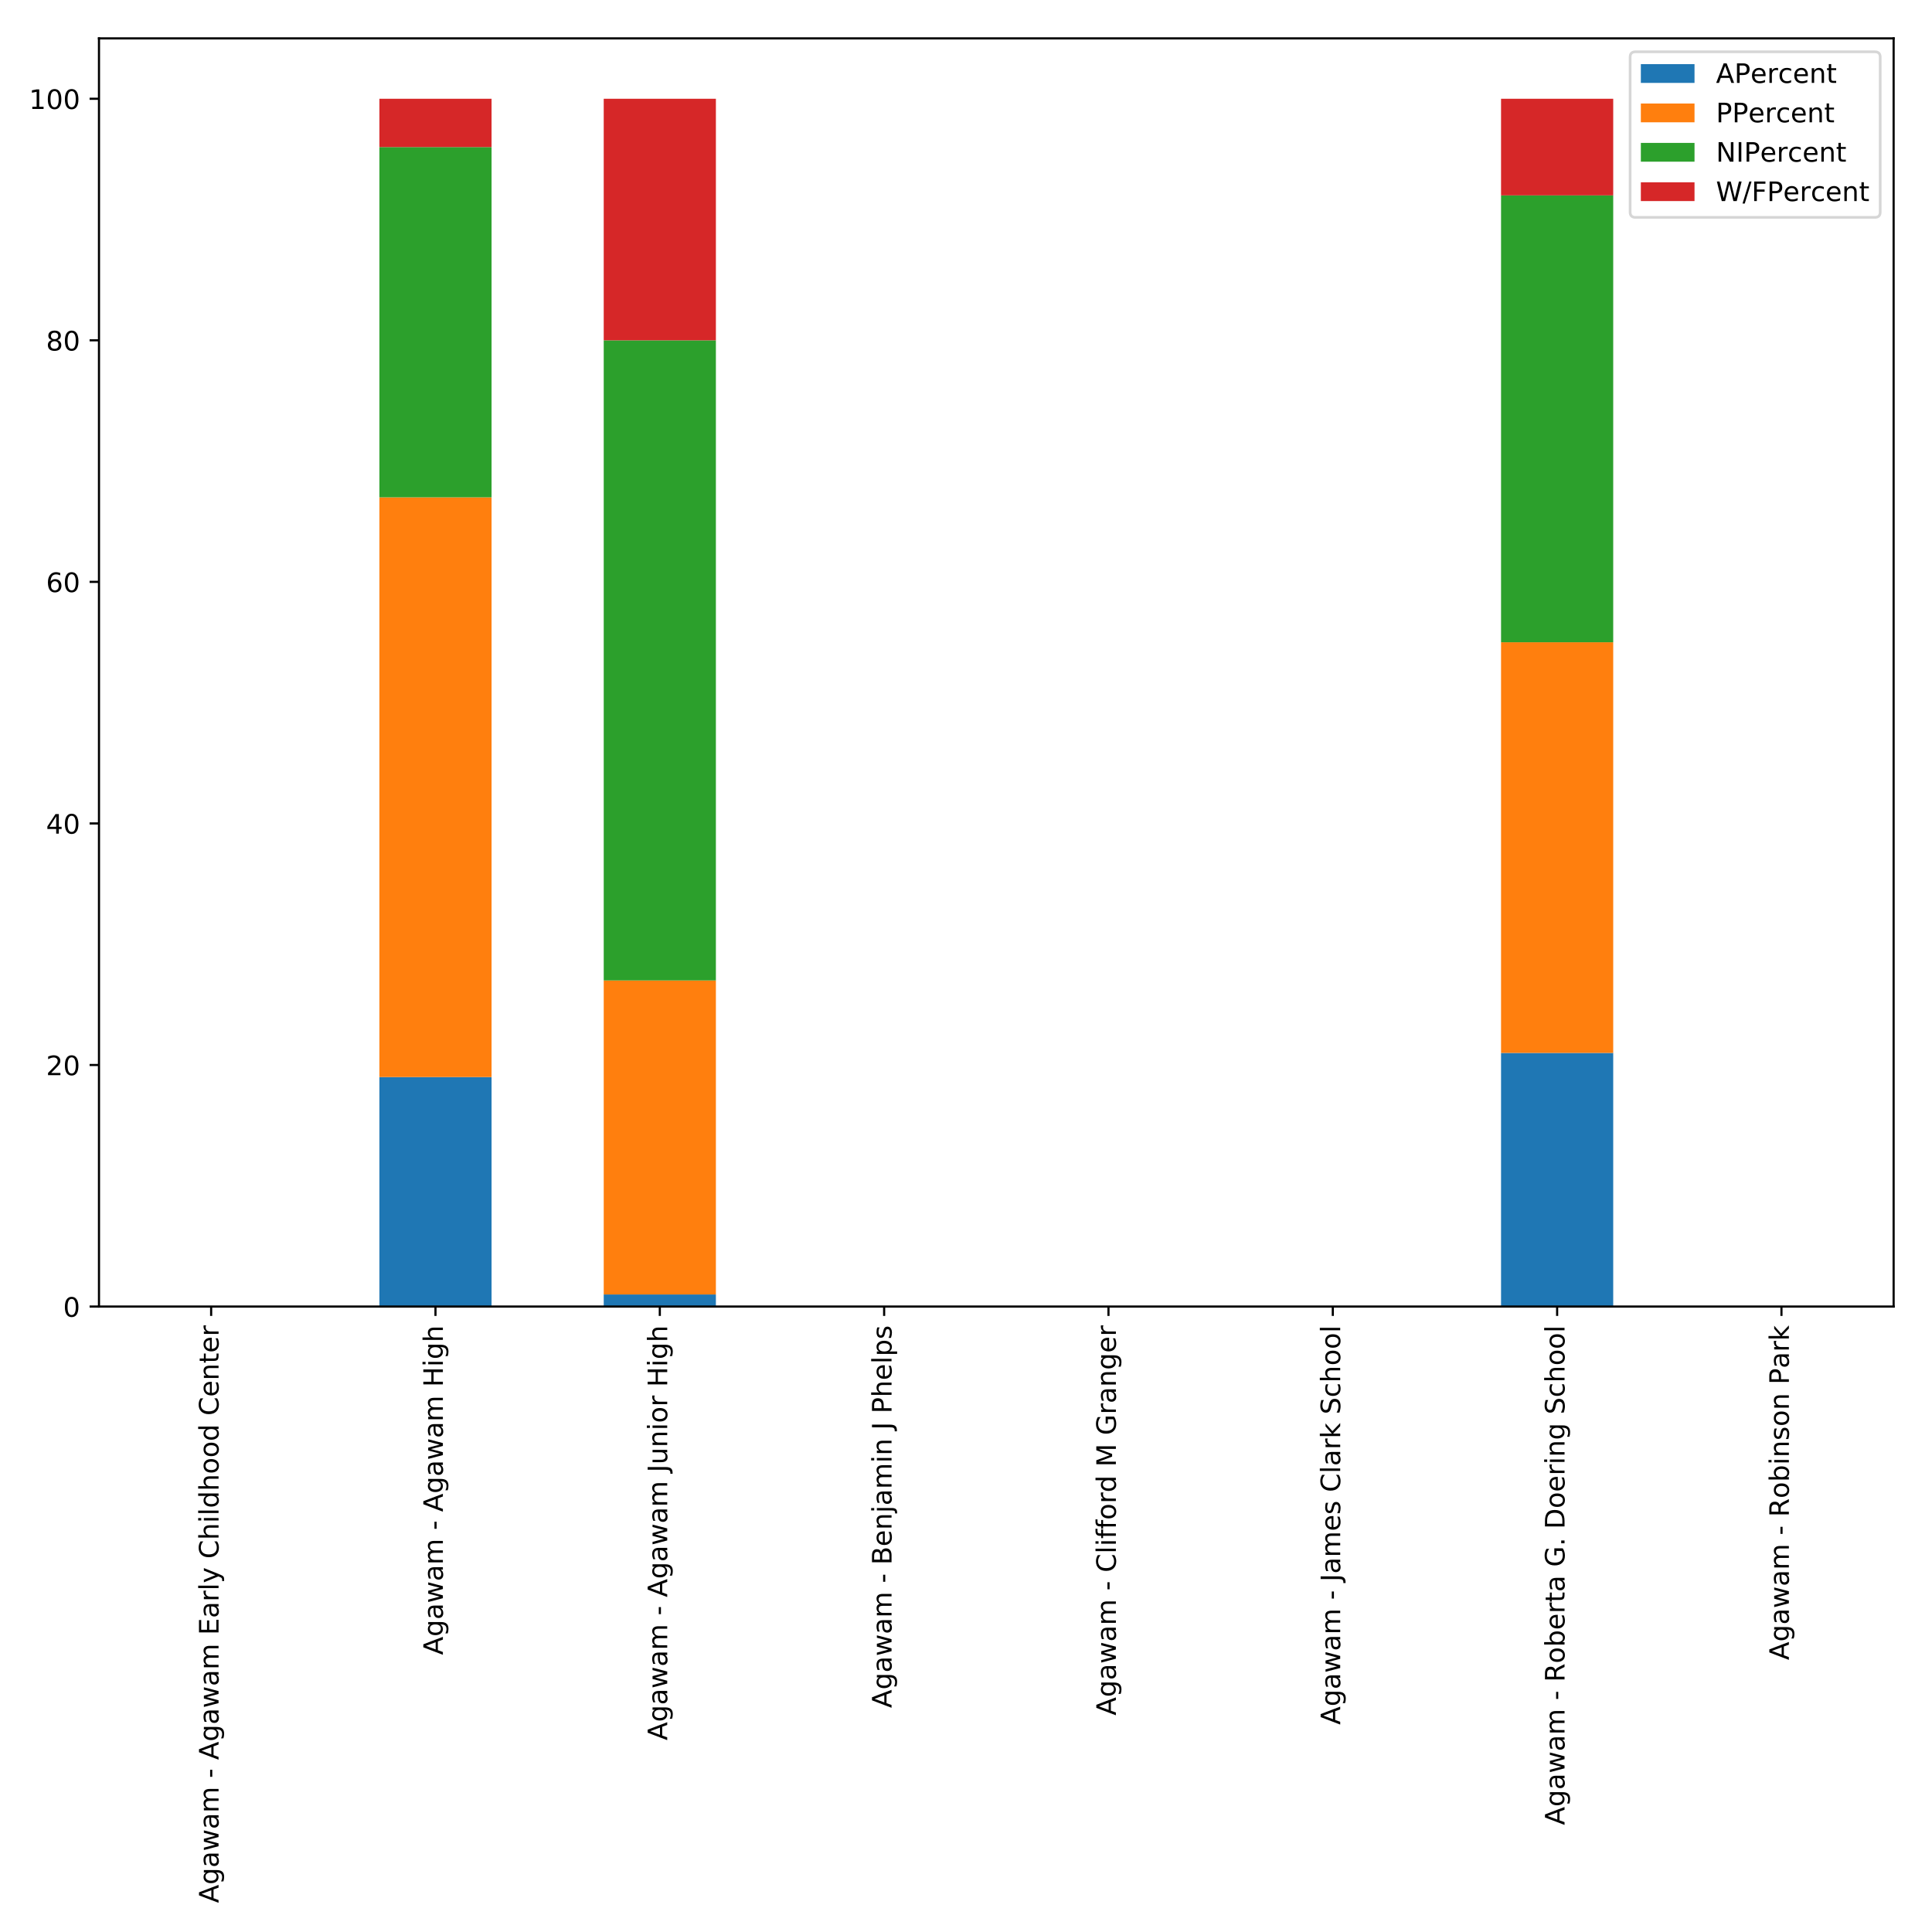 <?xml version="1.0" encoding="utf-8" standalone="no"?>
<!DOCTYPE svg PUBLIC "-//W3C//DTD SVG 1.1//EN"
  "http://www.w3.org/Graphics/SVG/1.1/DTD/svg11.dtd">
<!-- Created with matplotlib (http://matplotlib.org/) -->
<svg height="720pt" version="1.1" viewBox="0 0 720 720" width="720pt" xmlns="http://www.w3.org/2000/svg" xmlns:xlink="http://www.w3.org/1999/xlink">
 <defs>
  <style type="text/css">
*{stroke-linecap:butt;stroke-linejoin:round;}
  </style>
 </defs>
 <g id="figure_1">
  <g id="patch_1">
   <path d="M 0 720 
L 720 720 
L 720 0 
L 0 0 
z
" style="fill:#ffffff;"/>
  </g>
  <g id="axes_1">
   <g id="patch_2">
    <path d="M 36.888 486.913 
L 705.7 486.913 
L 705.7 14.3 
L 36.888 14.3 
z
" style="fill:#ffffff;"/>
   </g>
   <g id="patch_3">
    <path clip-path="url(#p9afded2ac0)" d="M 57.788 486.913 
L 99.589 486.913 
L 99.589 486.913 
L 57.788 486.913 
z
" style="fill:#1f77b4;"/>
   </g>
   <g id="patch_4">
    <path clip-path="url(#p9afded2ac0)" d="M 141.389 486.913 
L 183.19 486.913 
L 183.19 401.392 
L 141.389 401.392 
z
" style="fill:#1f77b4;"/>
   </g>
   <g id="patch_5">
    <path clip-path="url(#p9afded2ac0)" d="M 224.991 486.913 
L 266.792 486.913 
L 266.792 482.411 
L 224.991 482.411 
z
" style="fill:#1f77b4;"/>
   </g>
   <g id="patch_6">
    <path clip-path="url(#p9afded2ac0)" d="M 308.593 486.913 
L 350.393 486.913 
L 350.393 486.913 
L 308.593 486.913 
z
" style="fill:#1f77b4;"/>
   </g>
   <g id="patch_7">
    <path clip-path="url(#p9afded2ac0)" d="M 392.194 486.913 
L 433.995 486.913 
L 433.995 486.913 
L 392.194 486.913 
z
" style="fill:#1f77b4;"/>
   </g>
   <g id="patch_8">
    <path clip-path="url(#p9afded2ac0)" d="M 475.796 486.913 
L 517.596 486.913 
L 517.596 486.913 
L 475.796 486.913 
z
" style="fill:#1f77b4;"/>
   </g>
   <g id="patch_9">
    <path clip-path="url(#p9afded2ac0)" d="M 559.397 486.913 
L 601.198 486.913 
L 601.198 392.39 
L 559.397 392.39 
z
" style="fill:#1f77b4;"/>
   </g>
   <g id="patch_10">
    <path clip-path="url(#p9afded2ac0)" d="M 642.999 486.913 
L 684.8 486.913 
L 684.8 486.913 
L 642.999 486.913 
z
" style="fill:#1f77b4;"/>
   </g>
   <g id="patch_11">
    <path clip-path="url(#p9afded2ac0)" d="M 57.788 486.913 
L 99.589 486.913 
L 99.589 486.913 
L 57.788 486.913 
z
" style="fill:#ff7f0e;"/>
   </g>
   <g id="patch_12">
    <path clip-path="url(#p9afded2ac0)" d="M 141.389 401.392 
L 183.19 401.392 
L 183.19 185.341 
L 141.389 185.341 
z
" style="fill:#ff7f0e;"/>
   </g>
   <g id="patch_13">
    <path clip-path="url(#p9afded2ac0)" d="M 224.991 482.411 
L 266.792 482.411 
L 266.792 365.384 
L 224.991 365.384 
z
" style="fill:#ff7f0e;"/>
   </g>
   <g id="patch_14">
    <path clip-path="url(#p9afded2ac0)" d="M 308.593 486.913 
L 350.393 486.913 
L 350.393 486.913 
L 308.593 486.913 
z
" style="fill:#ff7f0e;"/>
   </g>
   <g id="patch_15">
    <path clip-path="url(#p9afded2ac0)" d="M 392.194 486.913 
L 433.995 486.913 
L 433.995 486.913 
L 392.194 486.913 
z
" style="fill:#ff7f0e;"/>
   </g>
   <g id="patch_16">
    <path clip-path="url(#p9afded2ac0)" d="M 475.796 486.913 
L 517.596 486.913 
L 517.596 486.913 
L 475.796 486.913 
z
" style="fill:#ff7f0e;"/>
   </g>
   <g id="patch_17">
    <path clip-path="url(#p9afded2ac0)" d="M 559.397 392.39 
L 601.198 392.39 
L 601.198 239.354 
L 559.397 239.354 
z
" style="fill:#ff7f0e;"/>
   </g>
   <g id="patch_18">
    <path clip-path="url(#p9afded2ac0)" d="M 642.999 486.913 
L 684.8 486.913 
L 684.8 486.913 
L 642.999 486.913 
z
" style="fill:#ff7f0e;"/>
   </g>
   <g id="patch_19">
    <path clip-path="url(#p9afded2ac0)" d="M 57.788 486.913 
L 99.589 486.913 
L 99.589 486.913 
L 57.788 486.913 
z
" style="fill:#2ca02c;"/>
   </g>
   <g id="patch_20">
    <path clip-path="url(#p9afded2ac0)" d="M 141.389 185.341 
L 183.19 185.341 
L 183.19 54.81 
L 141.389 54.81 
z
" style="fill:#2ca02c;"/>
   </g>
   <g id="patch_21">
    <path clip-path="url(#p9afded2ac0)" d="M 224.991 365.384 
L 266.792 365.384 
L 266.792 126.827 
L 224.991 126.827 
z
" style="fill:#2ca02c;"/>
   </g>
   <g id="patch_22">
    <path clip-path="url(#p9afded2ac0)" d="M 308.593 486.913 
L 350.393 486.913 
L 350.393 486.913 
L 308.593 486.913 
z
" style="fill:#2ca02c;"/>
   </g>
   <g id="patch_23">
    <path clip-path="url(#p9afded2ac0)" d="M 392.194 486.913 
L 433.995 486.913 
L 433.995 486.913 
L 392.194 486.913 
z
" style="fill:#2ca02c;"/>
   </g>
   <g id="patch_24">
    <path clip-path="url(#p9afded2ac0)" d="M 475.796 486.913 
L 517.596 486.913 
L 517.596 486.913 
L 475.796 486.913 
z
" style="fill:#2ca02c;"/>
   </g>
   <g id="patch_25">
    <path clip-path="url(#p9afded2ac0)" d="M 559.397 239.354 
L 601.198 239.354 
L 601.198 72.814 
L 559.397 72.814 
z
" style="fill:#2ca02c;"/>
   </g>
   <g id="patch_26">
    <path clip-path="url(#p9afded2ac0)" d="M 642.999 486.913 
L 684.8 486.913 
L 684.8 486.913 
L 642.999 486.913 
z
" style="fill:#2ca02c;"/>
   </g>
   <g id="patch_27">
    <path clip-path="url(#p9afded2ac0)" d="M 57.788 486.913 
L 99.589 486.913 
L 99.589 486.913 
L 57.788 486.913 
z
" style="fill:#d62728;"/>
   </g>
   <g id="patch_28">
    <path clip-path="url(#p9afded2ac0)" d="M 141.389 54.81 
L 183.19 54.81 
L 183.19 36.805 
L 141.389 36.805 
z
" style="fill:#d62728;"/>
   </g>
   <g id="patch_29">
    <path clip-path="url(#p9afded2ac0)" d="M 224.991 126.827 
L 266.792 126.827 
L 266.792 36.805 
L 224.991 36.805 
z
" style="fill:#d62728;"/>
   </g>
   <g id="patch_30">
    <path clip-path="url(#p9afded2ac0)" d="M 308.593 486.913 
L 350.393 486.913 
L 350.393 486.913 
L 308.593 486.913 
z
" style="fill:#d62728;"/>
   </g>
   <g id="patch_31">
    <path clip-path="url(#p9afded2ac0)" d="M 392.194 486.913 
L 433.995 486.913 
L 433.995 486.913 
L 392.194 486.913 
z
" style="fill:#d62728;"/>
   </g>
   <g id="patch_32">
    <path clip-path="url(#p9afded2ac0)" d="M 475.796 486.913 
L 517.596 486.913 
L 517.596 486.913 
L 475.796 486.913 
z
" style="fill:#d62728;"/>
   </g>
   <g id="patch_33">
    <path clip-path="url(#p9afded2ac0)" d="M 559.397 72.814 
L 601.198 72.814 
L 601.198 36.805 
L 559.397 36.805 
z
" style="fill:#d62728;"/>
   </g>
   <g id="patch_34">
    <path clip-path="url(#p9afded2ac0)" d="M 642.999 486.913 
L 684.8 486.913 
L 684.8 486.913 
L 642.999 486.913 
z
" style="fill:#d62728;"/>
   </g>
   <g id="matplotlib.axis_1">
    <g id="xtick_1">
     <g id="line2d_1">
      <defs>
       <path d="M 0 0 
L 0 3.5 
" id="m69b6b49abd" style="stroke:#000000;stroke-width:0.8;"/>
      </defs>
      <g>
       <use style="stroke:#000000;stroke-width:0.8;" x="78.688" xlink:href="#m69b6b49abd" y="486.913"/>
      </g>
     </g>
     <g id="text_1">
      <!-- Agawam - Agawam Early Childhood Center -->
      <defs>
       <path d="M 34.188 63.188 
L 20.797 26.906 
L 47.609 26.906 
z
M 28.609 72.906 
L 39.797 72.906 
L 67.578 0 
L 57.328 0 
L 50.688 18.703 
L 17.828 18.703 
L 11.188 0 
L 0.781 0 
z
" id="DejaVuSans-41"/>
       <path d="M 45.406 27.984 
Q 45.406 37.75 41.375 43.109 
Q 37.359 48.484 30.078 48.484 
Q 22.859 48.484 18.828 43.109 
Q 14.797 37.75 14.797 27.984 
Q 14.797 18.266 18.828 12.891 
Q 22.859 7.516 30.078 7.516 
Q 37.359 7.516 41.375 12.891 
Q 45.406 18.266 45.406 27.984 
z
M 54.391 6.781 
Q 54.391 -7.172 48.188 -13.984 
Q 42 -20.797 29.203 -20.797 
Q 24.469 -20.797 20.266 -20.094 
Q 16.062 -19.391 12.109 -17.922 
L 12.109 -9.188 
Q 16.062 -11.328 19.922 -12.344 
Q 23.781 -13.375 27.781 -13.375 
Q 36.625 -13.375 41.016 -8.766 
Q 45.406 -4.156 45.406 5.172 
L 45.406 9.625 
Q 42.625 4.781 38.281 2.391 
Q 33.938 0 27.875 0 
Q 17.828 0 11.672 7.656 
Q 5.516 15.328 5.516 27.984 
Q 5.516 40.672 11.672 48.328 
Q 17.828 56 27.875 56 
Q 33.938 56 38.281 53.609 
Q 42.625 51.219 45.406 46.391 
L 45.406 54.688 
L 54.391 54.688 
z
" id="DejaVuSans-67"/>
       <path d="M 34.281 27.484 
Q 23.391 27.484 19.188 25 
Q 14.984 22.516 14.984 16.5 
Q 14.984 11.719 18.141 8.906 
Q 21.297 6.109 26.703 6.109 
Q 34.188 6.109 38.703 11.406 
Q 43.219 16.703 43.219 25.484 
L 43.219 27.484 
z
M 52.203 31.203 
L 52.203 0 
L 43.219 0 
L 43.219 8.297 
Q 40.141 3.328 35.547 0.953 
Q 30.953 -1.422 24.312 -1.422 
Q 15.922 -1.422 10.953 3.297 
Q 6 8.016 6 15.922 
Q 6 25.141 12.172 29.828 
Q 18.359 34.516 30.609 34.516 
L 43.219 34.516 
L 43.219 35.406 
Q 43.219 41.609 39.141 45 
Q 35.062 48.391 27.688 48.391 
Q 23 48.391 18.547 47.266 
Q 14.109 46.141 10.016 43.891 
L 10.016 52.203 
Q 14.938 54.109 19.578 55.047 
Q 24.219 56 28.609 56 
Q 40.484 56 46.344 49.844 
Q 52.203 43.703 52.203 31.203 
z
" id="DejaVuSans-61"/>
       <path d="M 4.203 54.688 
L 13.188 54.688 
L 24.422 12.016 
L 35.594 54.688 
L 46.188 54.688 
L 57.422 12.016 
L 68.609 54.688 
L 77.594 54.688 
L 63.281 0 
L 52.688 0 
L 40.922 44.828 
L 29.109 0 
L 18.5 0 
z
" id="DejaVuSans-77"/>
       <path d="M 52 44.188 
Q 55.375 50.25 60.062 53.125 
Q 64.75 56 71.094 56 
Q 79.641 56 84.281 50.016 
Q 88.922 44.047 88.922 33.016 
L 88.922 0 
L 79.891 0 
L 79.891 32.719 
Q 79.891 40.578 77.094 44.375 
Q 74.312 48.188 68.609 48.188 
Q 61.625 48.188 57.562 43.547 
Q 53.516 38.922 53.516 30.906 
L 53.516 0 
L 44.484 0 
L 44.484 32.719 
Q 44.484 40.625 41.703 44.406 
Q 38.922 48.188 33.109 48.188 
Q 26.219 48.188 22.156 43.531 
Q 18.109 38.875 18.109 30.906 
L 18.109 0 
L 9.078 0 
L 9.078 54.688 
L 18.109 54.688 
L 18.109 46.188 
Q 21.188 51.219 25.484 53.609 
Q 29.781 56 35.688 56 
Q 41.656 56 45.828 52.969 
Q 50 49.953 52 44.188 
z
" id="DejaVuSans-6d"/>
       <path id="DejaVuSans-20"/>
       <path d="M 4.891 31.391 
L 31.203 31.391 
L 31.203 23.391 
L 4.891 23.391 
z
" id="DejaVuSans-2d"/>
       <path d="M 9.812 72.906 
L 55.906 72.906 
L 55.906 64.594 
L 19.672 64.594 
L 19.672 43.016 
L 54.391 43.016 
L 54.391 34.719 
L 19.672 34.719 
L 19.672 8.297 
L 56.781 8.297 
L 56.781 0 
L 9.812 0 
z
" id="DejaVuSans-45"/>
       <path d="M 41.109 46.297 
Q 39.594 47.172 37.812 47.578 
Q 36.031 48 33.891 48 
Q 26.266 48 22.188 43.047 
Q 18.109 38.094 18.109 28.812 
L 18.109 0 
L 9.078 0 
L 9.078 54.688 
L 18.109 54.688 
L 18.109 46.188 
Q 20.953 51.172 25.484 53.578 
Q 30.031 56 36.531 56 
Q 37.453 56 38.578 55.875 
Q 39.703 55.766 41.062 55.516 
z
" id="DejaVuSans-72"/>
       <path d="M 9.422 75.984 
L 18.406 75.984 
L 18.406 0 
L 9.422 0 
z
" id="DejaVuSans-6c"/>
       <path d="M 32.172 -5.078 
Q 28.375 -14.844 24.75 -17.812 
Q 21.141 -20.797 15.094 -20.797 
L 7.906 -20.797 
L 7.906 -13.281 
L 13.188 -13.281 
Q 16.891 -13.281 18.938 -11.516 
Q 21 -9.766 23.484 -3.219 
L 25.094 0.875 
L 2.984 54.688 
L 12.5 54.688 
L 29.594 11.922 
L 46.688 54.688 
L 56.203 54.688 
z
" id="DejaVuSans-79"/>
       <path d="M 64.406 67.281 
L 64.406 56.891 
Q 59.422 61.531 53.781 63.812 
Q 48.141 66.109 41.797 66.109 
Q 29.297 66.109 22.656 58.469 
Q 16.016 50.828 16.016 36.375 
Q 16.016 21.969 22.656 14.328 
Q 29.297 6.688 41.797 6.688 
Q 48.141 6.688 53.781 8.984 
Q 59.422 11.281 64.406 15.922 
L 64.406 5.609 
Q 59.234 2.094 53.438 0.328 
Q 47.656 -1.422 41.219 -1.422 
Q 24.656 -1.422 15.125 8.703 
Q 5.609 18.844 5.609 36.375 
Q 5.609 53.953 15.125 64.078 
Q 24.656 74.219 41.219 74.219 
Q 47.75 74.219 53.531 72.484 
Q 59.328 70.75 64.406 67.281 
z
" id="DejaVuSans-43"/>
       <path d="M 54.891 33.016 
L 54.891 0 
L 45.906 0 
L 45.906 32.719 
Q 45.906 40.484 42.875 44.328 
Q 39.844 48.188 33.797 48.188 
Q 26.516 48.188 22.312 43.547 
Q 18.109 38.922 18.109 30.906 
L 18.109 0 
L 9.078 0 
L 9.078 75.984 
L 18.109 75.984 
L 18.109 46.188 
Q 21.344 51.125 25.703 53.562 
Q 30.078 56 35.797 56 
Q 45.219 56 50.047 50.172 
Q 54.891 44.344 54.891 33.016 
z
" id="DejaVuSans-68"/>
       <path d="M 9.422 54.688 
L 18.406 54.688 
L 18.406 0 
L 9.422 0 
z
M 9.422 75.984 
L 18.406 75.984 
L 18.406 64.594 
L 9.422 64.594 
z
" id="DejaVuSans-69"/>
       <path d="M 45.406 46.391 
L 45.406 75.984 
L 54.391 75.984 
L 54.391 0 
L 45.406 0 
L 45.406 8.203 
Q 42.578 3.328 38.25 0.953 
Q 33.938 -1.422 27.875 -1.422 
Q 17.969 -1.422 11.734 6.484 
Q 5.516 14.406 5.516 27.297 
Q 5.516 40.188 11.734 48.094 
Q 17.969 56 27.875 56 
Q 33.938 56 38.25 53.625 
Q 42.578 51.266 45.406 46.391 
z
M 14.797 27.297 
Q 14.797 17.391 18.875 11.75 
Q 22.953 6.109 30.078 6.109 
Q 37.203 6.109 41.297 11.75 
Q 45.406 17.391 45.406 27.297 
Q 45.406 37.203 41.297 42.844 
Q 37.203 48.484 30.078 48.484 
Q 22.953 48.484 18.875 42.844 
Q 14.797 37.203 14.797 27.297 
z
" id="DejaVuSans-64"/>
       <path d="M 30.609 48.391 
Q 23.391 48.391 19.188 42.75 
Q 14.984 37.109 14.984 27.297 
Q 14.984 17.484 19.156 11.844 
Q 23.344 6.203 30.609 6.203 
Q 37.797 6.203 41.984 11.859 
Q 46.188 17.531 46.188 27.297 
Q 46.188 37.016 41.984 42.703 
Q 37.797 48.391 30.609 48.391 
z
M 30.609 56 
Q 42.328 56 49.016 48.375 
Q 55.719 40.766 55.719 27.297 
Q 55.719 13.875 49.016 6.219 
Q 42.328 -1.422 30.609 -1.422 
Q 18.844 -1.422 12.172 6.219 
Q 5.516 13.875 5.516 27.297 
Q 5.516 40.766 12.172 48.375 
Q 18.844 56 30.609 56 
z
" id="DejaVuSans-6f"/>
       <path d="M 56.203 29.594 
L 56.203 25.203 
L 14.891 25.203 
Q 15.484 15.922 20.484 11.062 
Q 25.484 6.203 34.422 6.203 
Q 39.594 6.203 44.453 7.469 
Q 49.312 8.734 54.109 11.281 
L 54.109 2.781 
Q 49.266 0.734 44.188 -0.344 
Q 39.109 -1.422 33.891 -1.422 
Q 20.797 -1.422 13.156 6.188 
Q 5.516 13.812 5.516 26.812 
Q 5.516 40.234 12.766 48.109 
Q 20.016 56 32.328 56 
Q 43.359 56 49.781 48.891 
Q 56.203 41.797 56.203 29.594 
z
M 47.219 32.234 
Q 47.125 39.594 43.094 43.984 
Q 39.062 48.391 32.422 48.391 
Q 24.906 48.391 20.391 44.141 
Q 15.875 39.891 15.188 32.172 
z
" id="DejaVuSans-65"/>
       <path d="M 54.891 33.016 
L 54.891 0 
L 45.906 0 
L 45.906 32.719 
Q 45.906 40.484 42.875 44.328 
Q 39.844 48.188 33.797 48.188 
Q 26.516 48.188 22.312 43.547 
Q 18.109 38.922 18.109 30.906 
L 18.109 0 
L 9.078 0 
L 9.078 54.688 
L 18.109 54.688 
L 18.109 46.188 
Q 21.344 51.125 25.703 53.562 
Q 30.078 56 35.797 56 
Q 45.219 56 50.047 50.172 
Q 54.891 44.344 54.891 33.016 
z
" id="DejaVuSans-6e"/>
       <path d="M 18.312 70.219 
L 18.312 54.688 
L 36.812 54.688 
L 36.812 47.703 
L 18.312 47.703 
L 18.312 18.016 
Q 18.312 11.328 20.141 9.422 
Q 21.969 7.516 27.594 7.516 
L 36.812 7.516 
L 36.812 0 
L 27.594 0 
Q 17.188 0 13.234 3.875 
Q 9.281 7.766 9.281 18.016 
L 9.281 47.703 
L 2.688 47.703 
L 2.688 54.688 
L 9.281 54.688 
L 9.281 70.219 
z
" id="DejaVuSans-74"/>
      </defs>
      <g transform="translate(81.448 709.2)rotate(-90)scale(0.1 -0.1)">
       <use xlink:href="#DejaVuSans-41"/>
       <use x="68.408" xlink:href="#DejaVuSans-67"/>
       <use x="131.885" xlink:href="#DejaVuSans-61"/>
       <use x="193.164" xlink:href="#DejaVuSans-77"/>
       <use x="274.951" xlink:href="#DejaVuSans-61"/>
       <use x="336.23" xlink:href="#DejaVuSans-6d"/>
       <use x="433.643" xlink:href="#DejaVuSans-20"/>
       <use x="465.43" xlink:href="#DejaVuSans-2d"/>
       <use x="501.514" xlink:href="#DejaVuSans-20"/>
       <use x="533.301" xlink:href="#DejaVuSans-41"/>
       <use x="601.709" xlink:href="#DejaVuSans-67"/>
       <use x="665.186" xlink:href="#DejaVuSans-61"/>
       <use x="726.465" xlink:href="#DejaVuSans-77"/>
       <use x="808.252" xlink:href="#DejaVuSans-61"/>
       <use x="869.531" xlink:href="#DejaVuSans-6d"/>
       <use x="966.943" xlink:href="#DejaVuSans-20"/>
       <use x="998.73" xlink:href="#DejaVuSans-45"/>
       <use x="1061.914" xlink:href="#DejaVuSans-61"/>
       <use x="1123.193" xlink:href="#DejaVuSans-72"/>
       <use x="1164.307" xlink:href="#DejaVuSans-6c"/>
       <use x="1192.09" xlink:href="#DejaVuSans-79"/>
       <use x="1251.27" xlink:href="#DejaVuSans-20"/>
       <use x="1283.057" xlink:href="#DejaVuSans-43"/>
       <use x="1352.881" xlink:href="#DejaVuSans-68"/>
       <use x="1416.26" xlink:href="#DejaVuSans-69"/>
       <use x="1444.043" xlink:href="#DejaVuSans-6c"/>
       <use x="1471.826" xlink:href="#DejaVuSans-64"/>
       <use x="1535.303" xlink:href="#DejaVuSans-68"/>
       <use x="1598.682" xlink:href="#DejaVuSans-6f"/>
       <use x="1659.863" xlink:href="#DejaVuSans-6f"/>
       <use x="1721.045" xlink:href="#DejaVuSans-64"/>
       <use x="1784.521" xlink:href="#DejaVuSans-20"/>
       <use x="1816.309" xlink:href="#DejaVuSans-43"/>
       <use x="1886.133" xlink:href="#DejaVuSans-65"/>
       <use x="1947.656" xlink:href="#DejaVuSans-6e"/>
       <use x="2011.035" xlink:href="#DejaVuSans-74"/>
       <use x="2050.244" xlink:href="#DejaVuSans-65"/>
       <use x="2111.768" xlink:href="#DejaVuSans-72"/>
      </g>
     </g>
    </g>
    <g id="xtick_2">
     <g id="line2d_2">
      <g>
       <use style="stroke:#000000;stroke-width:0.8;" x="162.29" xlink:href="#m69b6b49abd" y="486.913"/>
      </g>
     </g>
     <g id="text_2">
      <!-- Agawam - Agawam High -->
      <defs>
       <path d="M 9.812 72.906 
L 19.672 72.906 
L 19.672 43.016 
L 55.516 43.016 
L 55.516 72.906 
L 65.375 72.906 
L 65.375 0 
L 55.516 0 
L 55.516 34.719 
L 19.672 34.719 
L 19.672 0 
L 9.812 0 
z
" id="DejaVuSans-48"/>
      </defs>
      <g transform="translate(165.049 616.767)rotate(-90)scale(0.1 -0.1)">
       <use xlink:href="#DejaVuSans-41"/>
       <use x="68.408" xlink:href="#DejaVuSans-67"/>
       <use x="131.885" xlink:href="#DejaVuSans-61"/>
       <use x="193.164" xlink:href="#DejaVuSans-77"/>
       <use x="274.951" xlink:href="#DejaVuSans-61"/>
       <use x="336.23" xlink:href="#DejaVuSans-6d"/>
       <use x="433.643" xlink:href="#DejaVuSans-20"/>
       <use x="465.43" xlink:href="#DejaVuSans-2d"/>
       <use x="501.514" xlink:href="#DejaVuSans-20"/>
       <use x="533.301" xlink:href="#DejaVuSans-41"/>
       <use x="601.709" xlink:href="#DejaVuSans-67"/>
       <use x="665.186" xlink:href="#DejaVuSans-61"/>
       <use x="726.465" xlink:href="#DejaVuSans-77"/>
       <use x="808.252" xlink:href="#DejaVuSans-61"/>
       <use x="869.531" xlink:href="#DejaVuSans-6d"/>
       <use x="966.943" xlink:href="#DejaVuSans-20"/>
       <use x="998.73" xlink:href="#DejaVuSans-48"/>
       <use x="1073.926" xlink:href="#DejaVuSans-69"/>
       <use x="1101.709" xlink:href="#DejaVuSans-67"/>
       <use x="1165.186" xlink:href="#DejaVuSans-68"/>
      </g>
     </g>
    </g>
    <g id="xtick_3">
     <g id="line2d_3">
      <g>
       <use style="stroke:#000000;stroke-width:0.8;" x="245.891" xlink:href="#m69b6b49abd" y="486.913"/>
      </g>
     </g>
     <g id="text_3">
      <!-- Agawam - Agawam Junior High -->
      <defs>
       <path d="M 9.812 72.906 
L 19.672 72.906 
L 19.672 5.078 
Q 19.672 -8.109 14.672 -14.062 
Q 9.672 -20.016 -1.422 -20.016 
L -5.172 -20.016 
L -5.172 -11.719 
L -2.094 -11.719 
Q 4.438 -11.719 7.125 -8.047 
Q 9.812 -4.391 9.812 5.078 
z
" id="DejaVuSans-4a"/>
       <path d="M 8.5 21.578 
L 8.5 54.688 
L 17.484 54.688 
L 17.484 21.922 
Q 17.484 14.156 20.5 10.266 
Q 23.531 6.391 29.594 6.391 
Q 36.859 6.391 41.078 11.031 
Q 45.312 15.672 45.312 23.688 
L 45.312 54.688 
L 54.297 54.688 
L 54.297 0 
L 45.312 0 
L 45.312 8.406 
Q 42.047 3.422 37.719 1 
Q 33.406 -1.422 27.688 -1.422 
Q 18.266 -1.422 13.375 4.438 
Q 8.5 10.297 8.5 21.578 
z
M 31.109 56 
z
" id="DejaVuSans-75"/>
      </defs>
      <g transform="translate(248.651 648.578)rotate(-90)scale(0.1 -0.1)">
       <use xlink:href="#DejaVuSans-41"/>
       <use x="68.408" xlink:href="#DejaVuSans-67"/>
       <use x="131.885" xlink:href="#DejaVuSans-61"/>
       <use x="193.164" xlink:href="#DejaVuSans-77"/>
       <use x="274.951" xlink:href="#DejaVuSans-61"/>
       <use x="336.23" xlink:href="#DejaVuSans-6d"/>
       <use x="433.643" xlink:href="#DejaVuSans-20"/>
       <use x="465.43" xlink:href="#DejaVuSans-2d"/>
       <use x="501.514" xlink:href="#DejaVuSans-20"/>
       <use x="533.301" xlink:href="#DejaVuSans-41"/>
       <use x="601.709" xlink:href="#DejaVuSans-67"/>
       <use x="665.186" xlink:href="#DejaVuSans-61"/>
       <use x="726.465" xlink:href="#DejaVuSans-77"/>
       <use x="808.252" xlink:href="#DejaVuSans-61"/>
       <use x="869.531" xlink:href="#DejaVuSans-6d"/>
       <use x="966.943" xlink:href="#DejaVuSans-20"/>
       <use x="998.73" xlink:href="#DejaVuSans-4a"/>
       <use x="1028.223" xlink:href="#DejaVuSans-75"/>
       <use x="1091.602" xlink:href="#DejaVuSans-6e"/>
       <use x="1154.98" xlink:href="#DejaVuSans-69"/>
       <use x="1182.764" xlink:href="#DejaVuSans-6f"/>
       <use x="1243.945" xlink:href="#DejaVuSans-72"/>
       <use x="1285.059" xlink:href="#DejaVuSans-20"/>
       <use x="1316.846" xlink:href="#DejaVuSans-48"/>
       <use x="1392.041" xlink:href="#DejaVuSans-69"/>
       <use x="1419.824" xlink:href="#DejaVuSans-67"/>
       <use x="1483.301" xlink:href="#DejaVuSans-68"/>
      </g>
     </g>
    </g>
    <g id="xtick_4">
     <g id="line2d_4">
      <g>
       <use style="stroke:#000000;stroke-width:0.8;" x="329.493" xlink:href="#m69b6b49abd" y="486.913"/>
      </g>
     </g>
     <g id="text_4">
      <!-- Agawam - Benjamin J Phelps -->
      <defs>
       <path d="M 19.672 34.812 
L 19.672 8.109 
L 35.5 8.109 
Q 43.453 8.109 47.281 11.406 
Q 51.125 14.703 51.125 21.484 
Q 51.125 28.328 47.281 31.562 
Q 43.453 34.812 35.5 34.812 
z
M 19.672 64.797 
L 19.672 42.828 
L 34.281 42.828 
Q 41.5 42.828 45.031 45.531 
Q 48.578 48.25 48.578 53.812 
Q 48.578 59.328 45.031 62.062 
Q 41.5 64.797 34.281 64.797 
z
M 9.812 72.906 
L 35.016 72.906 
Q 46.297 72.906 52.391 68.219 
Q 58.5 63.531 58.5 54.891 
Q 58.5 48.188 55.375 44.234 
Q 52.25 40.281 46.188 39.312 
Q 53.469 37.75 57.5 32.781 
Q 61.531 27.828 61.531 20.406 
Q 61.531 10.641 54.891 5.312 
Q 48.25 0 35.984 0 
L 9.812 0 
z
" id="DejaVuSans-42"/>
       <path d="M 9.422 54.688 
L 18.406 54.688 
L 18.406 -0.984 
Q 18.406 -11.422 14.422 -16.109 
Q 10.453 -20.797 1.609 -20.797 
L -1.812 -20.797 
L -1.812 -13.188 
L 0.594 -13.188 
Q 5.719 -13.188 7.562 -10.812 
Q 9.422 -8.453 9.422 -0.984 
z
M 9.422 75.984 
L 18.406 75.984 
L 18.406 64.594 
L 9.422 64.594 
z
" id="DejaVuSans-6a"/>
       <path d="M 19.672 64.797 
L 19.672 37.406 
L 32.078 37.406 
Q 38.969 37.406 42.719 40.969 
Q 46.484 44.531 46.484 51.125 
Q 46.484 57.672 42.719 61.234 
Q 38.969 64.797 32.078 64.797 
z
M 9.812 72.906 
L 32.078 72.906 
Q 44.344 72.906 50.609 67.359 
Q 56.891 61.812 56.891 51.125 
Q 56.891 40.328 50.609 34.812 
Q 44.344 29.297 32.078 29.297 
L 19.672 29.297 
L 19.672 0 
L 9.812 0 
z
" id="DejaVuSans-50"/>
       <path d="M 18.109 8.203 
L 18.109 -20.797 
L 9.078 -20.797 
L 9.078 54.688 
L 18.109 54.688 
L 18.109 46.391 
Q 20.953 51.266 25.266 53.625 
Q 29.594 56 35.594 56 
Q 45.562 56 51.781 48.094 
Q 58.016 40.188 58.016 27.297 
Q 58.016 14.406 51.781 6.484 
Q 45.562 -1.422 35.594 -1.422 
Q 29.594 -1.422 25.266 0.953 
Q 20.953 3.328 18.109 8.203 
z
M 48.688 27.297 
Q 48.688 37.203 44.609 42.844 
Q 40.531 48.484 33.406 48.484 
Q 26.266 48.484 22.188 42.844 
Q 18.109 37.203 18.109 27.297 
Q 18.109 17.391 22.188 11.75 
Q 26.266 6.109 33.406 6.109 
Q 40.531 6.109 44.609 11.75 
Q 48.688 17.391 48.688 27.297 
z
" id="DejaVuSans-70"/>
       <path d="M 44.281 53.078 
L 44.281 44.578 
Q 40.484 46.531 36.375 47.5 
Q 32.281 48.484 27.875 48.484 
Q 21.188 48.484 17.844 46.438 
Q 14.5 44.391 14.5 40.281 
Q 14.5 37.156 16.891 35.375 
Q 19.281 33.594 26.516 31.984 
L 29.594 31.297 
Q 39.156 29.25 43.188 25.516 
Q 47.219 21.781 47.219 15.094 
Q 47.219 7.469 41.188 3.016 
Q 35.156 -1.422 24.609 -1.422 
Q 20.219 -1.422 15.453 -0.562 
Q 10.688 0.297 5.422 2 
L 5.422 11.281 
Q 10.406 8.688 15.234 7.391 
Q 20.062 6.109 24.812 6.109 
Q 31.156 6.109 34.562 8.281 
Q 37.984 10.453 37.984 14.406 
Q 37.984 18.062 35.516 20.016 
Q 33.062 21.969 24.703 23.781 
L 21.578 24.516 
Q 13.234 26.266 9.516 29.906 
Q 5.812 33.547 5.812 39.891 
Q 5.812 47.609 11.281 51.797 
Q 16.75 56 26.812 56 
Q 31.781 56 36.172 55.266 
Q 40.578 54.547 44.281 53.078 
z
" id="DejaVuSans-73"/>
      </defs>
      <g transform="translate(332.252 636.517)rotate(-90)scale(0.1 -0.1)">
       <use xlink:href="#DejaVuSans-41"/>
       <use x="68.408" xlink:href="#DejaVuSans-67"/>
       <use x="131.885" xlink:href="#DejaVuSans-61"/>
       <use x="193.164" xlink:href="#DejaVuSans-77"/>
       <use x="274.951" xlink:href="#DejaVuSans-61"/>
       <use x="336.23" xlink:href="#DejaVuSans-6d"/>
       <use x="433.643" xlink:href="#DejaVuSans-20"/>
       <use x="465.43" xlink:href="#DejaVuSans-2d"/>
       <use x="501.514" xlink:href="#DejaVuSans-20"/>
       <use x="533.301" xlink:href="#DejaVuSans-42"/>
       <use x="601.904" xlink:href="#DejaVuSans-65"/>
       <use x="663.428" xlink:href="#DejaVuSans-6e"/>
       <use x="726.807" xlink:href="#DejaVuSans-6a"/>
       <use x="754.59" xlink:href="#DejaVuSans-61"/>
       <use x="815.869" xlink:href="#DejaVuSans-6d"/>
       <use x="913.281" xlink:href="#DejaVuSans-69"/>
       <use x="941.064" xlink:href="#DejaVuSans-6e"/>
       <use x="1004.443" xlink:href="#DejaVuSans-20"/>
       <use x="1036.23" xlink:href="#DejaVuSans-4a"/>
       <use x="1065.723" xlink:href="#DejaVuSans-20"/>
       <use x="1097.51" xlink:href="#DejaVuSans-50"/>
       <use x="1157.812" xlink:href="#DejaVuSans-68"/>
       <use x="1221.191" xlink:href="#DejaVuSans-65"/>
       <use x="1282.715" xlink:href="#DejaVuSans-6c"/>
       <use x="1310.498" xlink:href="#DejaVuSans-70"/>
       <use x="1373.975" xlink:href="#DejaVuSans-73"/>
      </g>
     </g>
    </g>
    <g id="xtick_5">
     <g id="line2d_5">
      <g>
       <use style="stroke:#000000;stroke-width:0.8;" x="413.095" xlink:href="#m69b6b49abd" y="486.913"/>
      </g>
     </g>
     <g id="text_5">
      <!-- Agawam - Clifford M Granger -->
      <defs>
       <path d="M 37.109 75.984 
L 37.109 68.5 
L 28.516 68.5 
Q 23.688 68.5 21.797 66.547 
Q 19.922 64.594 19.922 59.516 
L 19.922 54.688 
L 34.719 54.688 
L 34.719 47.703 
L 19.922 47.703 
L 19.922 0 
L 10.891 0 
L 10.891 47.703 
L 2.297 47.703 
L 2.297 54.688 
L 10.891 54.688 
L 10.891 58.5 
Q 10.891 67.625 15.141 71.797 
Q 19.391 75.984 28.609 75.984 
z
" id="DejaVuSans-66"/>
       <path d="M 9.812 72.906 
L 24.516 72.906 
L 43.109 23.297 
L 61.812 72.906 
L 76.516 72.906 
L 76.516 0 
L 66.891 0 
L 66.891 64.016 
L 48.094 14.016 
L 38.188 14.016 
L 19.391 64.016 
L 19.391 0 
L 9.812 0 
z
" id="DejaVuSans-4d"/>
       <path d="M 59.516 10.406 
L 59.516 29.984 
L 43.406 29.984 
L 43.406 38.094 
L 69.281 38.094 
L 69.281 6.781 
Q 63.578 2.734 56.688 0.656 
Q 49.812 -1.422 42 -1.422 
Q 24.906 -1.422 15.25 8.562 
Q 5.609 18.562 5.609 36.375 
Q 5.609 54.25 15.25 64.234 
Q 24.906 74.219 42 74.219 
Q 49.125 74.219 55.547 72.453 
Q 61.969 70.703 67.391 67.281 
L 67.391 56.781 
Q 61.922 61.422 55.766 63.766 
Q 49.609 66.109 42.828 66.109 
Q 29.438 66.109 22.719 58.641 
Q 16.016 51.172 16.016 36.375 
Q 16.016 21.625 22.719 14.156 
Q 29.438 6.688 42.828 6.688 
Q 48.047 6.688 52.141 7.594 
Q 56.25 8.5 59.516 10.406 
z
" id="DejaVuSans-47"/>
      </defs>
      <g transform="translate(415.854 639.319)rotate(-90)scale(0.1 -0.1)">
       <use xlink:href="#DejaVuSans-41"/>
       <use x="68.408" xlink:href="#DejaVuSans-67"/>
       <use x="131.885" xlink:href="#DejaVuSans-61"/>
       <use x="193.164" xlink:href="#DejaVuSans-77"/>
       <use x="274.951" xlink:href="#DejaVuSans-61"/>
       <use x="336.23" xlink:href="#DejaVuSans-6d"/>
       <use x="433.643" xlink:href="#DejaVuSans-20"/>
       <use x="465.43" xlink:href="#DejaVuSans-2d"/>
       <use x="501.514" xlink:href="#DejaVuSans-20"/>
       <use x="533.301" xlink:href="#DejaVuSans-43"/>
       <use x="603.125" xlink:href="#DejaVuSans-6c"/>
       <use x="630.908" xlink:href="#DejaVuSans-69"/>
       <use x="658.691" xlink:href="#DejaVuSans-66"/>
       <use x="693.896" xlink:href="#DejaVuSans-66"/>
       <use x="729.102" xlink:href="#DejaVuSans-6f"/>
       <use x="790.283" xlink:href="#DejaVuSans-72"/>
       <use x="831.381" xlink:href="#DejaVuSans-64"/>
       <use x="894.857" xlink:href="#DejaVuSans-20"/>
       <use x="926.645" xlink:href="#DejaVuSans-4d"/>
       <use x="1012.924" xlink:href="#DejaVuSans-20"/>
       <use x="1044.711" xlink:href="#DejaVuSans-47"/>
       <use x="1122.201" xlink:href="#DejaVuSans-72"/>
       <use x="1163.314" xlink:href="#DejaVuSans-61"/>
       <use x="1224.594" xlink:href="#DejaVuSans-6e"/>
       <use x="1287.973" xlink:href="#DejaVuSans-67"/>
       <use x="1351.449" xlink:href="#DejaVuSans-65"/>
       <use x="1412.973" xlink:href="#DejaVuSans-72"/>
      </g>
     </g>
    </g>
    <g id="xtick_6">
     <g id="line2d_6">
      <g>
       <use style="stroke:#000000;stroke-width:0.8;" x="496.696" xlink:href="#m69b6b49abd" y="486.913"/>
      </g>
     </g>
     <g id="text_6">
      <!-- Agawam - James Clark School -->
      <defs>
       <path d="M 9.078 75.984 
L 18.109 75.984 
L 18.109 31.109 
L 44.922 54.688 
L 56.391 54.688 
L 27.391 29.109 
L 57.625 0 
L 45.906 0 
L 18.109 26.703 
L 18.109 0 
L 9.078 0 
z
" id="DejaVuSans-6b"/>
       <path d="M 53.516 70.516 
L 53.516 60.891 
Q 47.906 63.578 42.922 64.891 
Q 37.938 66.219 33.297 66.219 
Q 25.25 66.219 20.875 63.094 
Q 16.5 59.969 16.5 54.203 
Q 16.5 49.359 19.406 46.891 
Q 22.312 44.438 30.422 42.922 
L 36.375 41.703 
Q 47.406 39.594 52.656 34.297 
Q 57.906 29 57.906 20.125 
Q 57.906 9.516 50.797 4.047 
Q 43.703 -1.422 29.984 -1.422 
Q 24.812 -1.422 18.969 -0.25 
Q 13.141 0.922 6.891 3.219 
L 6.891 13.375 
Q 12.891 10.016 18.656 8.297 
Q 24.422 6.594 29.984 6.594 
Q 38.422 6.594 43.016 9.906 
Q 47.609 13.234 47.609 19.391 
Q 47.609 24.75 44.312 27.781 
Q 41.016 30.812 33.5 32.328 
L 27.484 33.5 
Q 16.453 35.688 11.516 40.375 
Q 6.594 45.062 6.594 53.422 
Q 6.594 63.094 13.406 68.656 
Q 20.219 74.219 32.172 74.219 
Q 37.312 74.219 42.625 73.281 
Q 47.953 72.359 53.516 70.516 
z
" id="DejaVuSans-53"/>
       <path d="M 48.781 52.594 
L 48.781 44.188 
Q 44.969 46.297 41.141 47.344 
Q 37.312 48.391 33.406 48.391 
Q 24.656 48.391 19.812 42.844 
Q 14.984 37.312 14.984 27.297 
Q 14.984 17.281 19.812 11.734 
Q 24.656 6.203 33.406 6.203 
Q 37.312 6.203 41.141 7.25 
Q 44.969 8.297 48.781 10.406 
L 48.781 2.094 
Q 45.016 0.344 40.984 -0.531 
Q 36.969 -1.422 32.422 -1.422 
Q 20.062 -1.422 12.781 6.344 
Q 5.516 14.109 5.516 27.297 
Q 5.516 40.672 12.859 48.328 
Q 20.219 56 33.016 56 
Q 37.156 56 41.109 55.141 
Q 45.062 54.297 48.781 52.594 
z
" id="DejaVuSans-63"/>
      </defs>
      <g transform="translate(499.455 642.769)rotate(-90)scale(0.1 -0.1)">
       <use xlink:href="#DejaVuSans-41"/>
       <use x="68.408" xlink:href="#DejaVuSans-67"/>
       <use x="131.885" xlink:href="#DejaVuSans-61"/>
       <use x="193.164" xlink:href="#DejaVuSans-77"/>
       <use x="274.951" xlink:href="#DejaVuSans-61"/>
       <use x="336.23" xlink:href="#DejaVuSans-6d"/>
       <use x="433.643" xlink:href="#DejaVuSans-20"/>
       <use x="465.43" xlink:href="#DejaVuSans-2d"/>
       <use x="501.514" xlink:href="#DejaVuSans-20"/>
       <use x="533.301" xlink:href="#DejaVuSans-4a"/>
       <use x="562.793" xlink:href="#DejaVuSans-61"/>
       <use x="624.072" xlink:href="#DejaVuSans-6d"/>
       <use x="721.484" xlink:href="#DejaVuSans-65"/>
       <use x="783.008" xlink:href="#DejaVuSans-73"/>
       <use x="835.107" xlink:href="#DejaVuSans-20"/>
       <use x="866.895" xlink:href="#DejaVuSans-43"/>
       <use x="936.719" xlink:href="#DejaVuSans-6c"/>
       <use x="964.502" xlink:href="#DejaVuSans-61"/>
       <use x="1025.781" xlink:href="#DejaVuSans-72"/>
       <use x="1066.895" xlink:href="#DejaVuSans-6b"/>
       <use x="1124.805" xlink:href="#DejaVuSans-20"/>
       <use x="1156.592" xlink:href="#DejaVuSans-53"/>
       <use x="1220.068" xlink:href="#DejaVuSans-63"/>
       <use x="1275.049" xlink:href="#DejaVuSans-68"/>
       <use x="1338.428" xlink:href="#DejaVuSans-6f"/>
       <use x="1399.609" xlink:href="#DejaVuSans-6f"/>
       <use x="1460.791" xlink:href="#DejaVuSans-6c"/>
      </g>
     </g>
    </g>
    <g id="xtick_7">
     <g id="line2d_7">
      <g>
       <use style="stroke:#000000;stroke-width:0.8;" x="580.298" xlink:href="#m69b6b49abd" y="486.913"/>
      </g>
     </g>
     <g id="text_7">
      <!-- Agawam - Roberta G. Doering School -->
      <defs>
       <path d="M 44.391 34.188 
Q 47.562 33.109 50.562 29.594 
Q 53.562 26.078 56.594 19.922 
L 66.609 0 
L 56 0 
L 46.688 18.703 
Q 43.062 26.031 39.672 28.422 
Q 36.281 30.812 30.422 30.812 
L 19.672 30.812 
L 19.672 0 
L 9.812 0 
L 9.812 72.906 
L 32.078 72.906 
Q 44.578 72.906 50.734 67.672 
Q 56.891 62.453 56.891 51.906 
Q 56.891 45.016 53.688 40.469 
Q 50.484 35.938 44.391 34.188 
z
M 19.672 64.797 
L 19.672 38.922 
L 32.078 38.922 
Q 39.203 38.922 42.844 42.219 
Q 46.484 45.516 46.484 51.906 
Q 46.484 58.297 42.844 61.547 
Q 39.203 64.797 32.078 64.797 
z
" id="DejaVuSans-52"/>
       <path d="M 48.688 27.297 
Q 48.688 37.203 44.609 42.844 
Q 40.531 48.484 33.406 48.484 
Q 26.266 48.484 22.188 42.844 
Q 18.109 37.203 18.109 27.297 
Q 18.109 17.391 22.188 11.75 
Q 26.266 6.109 33.406 6.109 
Q 40.531 6.109 44.609 11.75 
Q 48.688 17.391 48.688 27.297 
z
M 18.109 46.391 
Q 20.953 51.266 25.266 53.625 
Q 29.594 56 35.594 56 
Q 45.562 56 51.781 48.094 
Q 58.016 40.188 58.016 27.297 
Q 58.016 14.406 51.781 6.484 
Q 45.562 -1.422 35.594 -1.422 
Q 29.594 -1.422 25.266 0.953 
Q 20.953 3.328 18.109 8.203 
L 18.109 0 
L 9.078 0 
L 9.078 75.984 
L 18.109 75.984 
z
" id="DejaVuSans-62"/>
       <path d="M 10.688 12.406 
L 21 12.406 
L 21 0 
L 10.688 0 
z
" id="DejaVuSans-2e"/>
       <path d="M 19.672 64.797 
L 19.672 8.109 
L 31.594 8.109 
Q 46.688 8.109 53.688 14.938 
Q 60.688 21.781 60.688 36.531 
Q 60.688 51.172 53.688 57.984 
Q 46.688 64.797 31.594 64.797 
z
M 9.812 72.906 
L 30.078 72.906 
Q 51.266 72.906 61.172 64.094 
Q 71.094 55.281 71.094 36.531 
Q 71.094 17.672 61.125 8.828 
Q 51.172 0 30.078 0 
L 9.812 0 
z
" id="DejaVuSans-44"/>
      </defs>
      <g transform="translate(583.057 680.17)rotate(-90)scale(0.1 -0.1)">
       <use xlink:href="#DejaVuSans-41"/>
       <use x="68.408" xlink:href="#DejaVuSans-67"/>
       <use x="131.885" xlink:href="#DejaVuSans-61"/>
       <use x="193.164" xlink:href="#DejaVuSans-77"/>
       <use x="274.951" xlink:href="#DejaVuSans-61"/>
       <use x="336.23" xlink:href="#DejaVuSans-6d"/>
       <use x="433.643" xlink:href="#DejaVuSans-20"/>
       <use x="465.43" xlink:href="#DejaVuSans-2d"/>
       <use x="501.514" xlink:href="#DejaVuSans-20"/>
       <use x="533.301" xlink:href="#DejaVuSans-52"/>
       <use x="602.721" xlink:href="#DejaVuSans-6f"/>
       <use x="663.902" xlink:href="#DejaVuSans-62"/>
       <use x="727.379" xlink:href="#DejaVuSans-65"/>
       <use x="788.902" xlink:href="#DejaVuSans-72"/>
       <use x="830.016" xlink:href="#DejaVuSans-74"/>
       <use x="869.225" xlink:href="#DejaVuSans-61"/>
       <use x="930.504" xlink:href="#DejaVuSans-20"/>
       <use x="962.291" xlink:href="#DejaVuSans-47"/>
       <use x="1039.781" xlink:href="#DejaVuSans-2e"/>
       <use x="1071.568" xlink:href="#DejaVuSans-20"/>
       <use x="1103.355" xlink:href="#DejaVuSans-44"/>
       <use x="1180.357" xlink:href="#DejaVuSans-6f"/>
       <use x="1241.539" xlink:href="#DejaVuSans-65"/>
       <use x="1303.062" xlink:href="#DejaVuSans-72"/>
       <use x="1344.176" xlink:href="#DejaVuSans-69"/>
       <use x="1371.959" xlink:href="#DejaVuSans-6e"/>
       <use x="1435.338" xlink:href="#DejaVuSans-67"/>
       <use x="1498.814" xlink:href="#DejaVuSans-20"/>
       <use x="1530.602" xlink:href="#DejaVuSans-53"/>
       <use x="1594.078" xlink:href="#DejaVuSans-63"/>
       <use x="1649.059" xlink:href="#DejaVuSans-68"/>
       <use x="1712.438" xlink:href="#DejaVuSans-6f"/>
       <use x="1773.619" xlink:href="#DejaVuSans-6f"/>
       <use x="1834.801" xlink:href="#DejaVuSans-6c"/>
      </g>
     </g>
    </g>
    <g id="xtick_8">
     <g id="line2d_8">
      <g>
       <use style="stroke:#000000;stroke-width:0.8;" x="663.899" xlink:href="#m69b6b49abd" y="486.913"/>
      </g>
     </g>
     <g id="text_8">
      <!-- Agawam - Robinson Park -->
      <g transform="translate(666.659 618.663)rotate(-90)scale(0.1 -0.1)">
       <use xlink:href="#DejaVuSans-41"/>
       <use x="68.408" xlink:href="#DejaVuSans-67"/>
       <use x="131.885" xlink:href="#DejaVuSans-61"/>
       <use x="193.164" xlink:href="#DejaVuSans-77"/>
       <use x="274.951" xlink:href="#DejaVuSans-61"/>
       <use x="336.23" xlink:href="#DejaVuSans-6d"/>
       <use x="433.643" xlink:href="#DejaVuSans-20"/>
       <use x="465.43" xlink:href="#DejaVuSans-2d"/>
       <use x="501.514" xlink:href="#DejaVuSans-20"/>
       <use x="533.301" xlink:href="#DejaVuSans-52"/>
       <use x="602.721" xlink:href="#DejaVuSans-6f"/>
       <use x="663.902" xlink:href="#DejaVuSans-62"/>
       <use x="727.379" xlink:href="#DejaVuSans-69"/>
       <use x="755.162" xlink:href="#DejaVuSans-6e"/>
       <use x="818.541" xlink:href="#DejaVuSans-73"/>
       <use x="870.641" xlink:href="#DejaVuSans-6f"/>
       <use x="931.822" xlink:href="#DejaVuSans-6e"/>
       <use x="995.201" xlink:href="#DejaVuSans-20"/>
       <use x="1026.988" xlink:href="#DejaVuSans-50"/>
       <use x="1087.229" xlink:href="#DejaVuSans-61"/>
       <use x="1148.508" xlink:href="#DejaVuSans-72"/>
       <use x="1189.621" xlink:href="#DejaVuSans-6b"/>
      </g>
     </g>
    </g>
   </g>
   <g id="matplotlib.axis_2">
    <g id="ytick_1">
     <g id="line2d_9">
      <defs>
       <path d="M 0 0 
L -3.5 0 
" id="m427bf1f2a4" style="stroke:#000000;stroke-width:0.8;"/>
      </defs>
      <g>
       <use style="stroke:#000000;stroke-width:0.8;" x="36.888" xlink:href="#m427bf1f2a4" y="486.913"/>
      </g>
     </g>
     <g id="text_9">
      <!-- 0 -->
      <defs>
       <path d="M 31.781 66.406 
Q 24.172 66.406 20.328 58.906 
Q 16.5 51.422 16.5 36.375 
Q 16.5 21.391 20.328 13.891 
Q 24.172 6.391 31.781 6.391 
Q 39.453 6.391 43.281 13.891 
Q 47.125 21.391 47.125 36.375 
Q 47.125 51.422 43.281 58.906 
Q 39.453 66.406 31.781 66.406 
z
M 31.781 74.219 
Q 44.047 74.219 50.516 64.516 
Q 56.984 54.828 56.984 36.375 
Q 56.984 17.969 50.516 8.266 
Q 44.047 -1.422 31.781 -1.422 
Q 19.531 -1.422 13.062 8.266 
Q 6.594 17.969 6.594 36.375 
Q 6.594 54.828 13.062 64.516 
Q 19.531 74.219 31.781 74.219 
z
" id="DejaVuSans-30"/>
      </defs>
      <g transform="translate(23.525 490.712)scale(0.1 -0.1)">
       <use xlink:href="#DejaVuSans-30"/>
      </g>
     </g>
    </g>
    <g id="ytick_2">
     <g id="line2d_10">
      <g>
       <use style="stroke:#000000;stroke-width:0.8;" x="36.888" xlink:href="#m427bf1f2a4" y="396.891"/>
      </g>
     </g>
     <g id="text_10">
      <!-- 20 -->
      <defs>
       <path d="M 19.188 8.297 
L 53.609 8.297 
L 53.609 0 
L 7.328 0 
L 7.328 8.297 
Q 12.938 14.109 22.625 23.891 
Q 32.328 33.688 34.812 36.531 
Q 39.547 41.844 41.422 45.531 
Q 43.312 49.219 43.312 52.781 
Q 43.312 58.594 39.234 62.25 
Q 35.156 65.922 28.609 65.922 
Q 23.969 65.922 18.812 64.312 
Q 13.672 62.703 7.812 59.422 
L 7.812 69.391 
Q 13.766 71.781 18.938 73 
Q 24.125 74.219 28.422 74.219 
Q 39.75 74.219 46.484 68.547 
Q 53.219 62.891 53.219 53.422 
Q 53.219 48.922 51.531 44.891 
Q 49.859 40.875 45.406 35.406 
Q 44.188 33.984 37.641 27.219 
Q 31.109 20.453 19.188 8.297 
z
" id="DejaVuSans-32"/>
      </defs>
      <g transform="translate(17.163 400.69)scale(0.1 -0.1)">
       <use xlink:href="#DejaVuSans-32"/>
       <use x="63.623" xlink:href="#DejaVuSans-30"/>
      </g>
     </g>
    </g>
    <g id="ytick_3">
     <g id="line2d_11">
      <g>
       <use style="stroke:#000000;stroke-width:0.8;" x="36.888" xlink:href="#m427bf1f2a4" y="306.87"/>
      </g>
     </g>
     <g id="text_11">
      <!-- 40 -->
      <defs>
       <path d="M 37.797 64.312 
L 12.891 25.391 
L 37.797 25.391 
z
M 35.203 72.906 
L 47.609 72.906 
L 47.609 25.391 
L 58.016 25.391 
L 58.016 17.188 
L 47.609 17.188 
L 47.609 0 
L 37.797 0 
L 37.797 17.188 
L 4.891 17.188 
L 4.891 26.703 
z
" id="DejaVuSans-34"/>
      </defs>
      <g transform="translate(17.163 310.669)scale(0.1 -0.1)">
       <use xlink:href="#DejaVuSans-34"/>
       <use x="63.623" xlink:href="#DejaVuSans-30"/>
      </g>
     </g>
    </g>
    <g id="ytick_4">
     <g id="line2d_12">
      <g>
       <use style="stroke:#000000;stroke-width:0.8;" x="36.888" xlink:href="#m427bf1f2a4" y="216.848"/>
      </g>
     </g>
     <g id="text_12">
      <!-- 60 -->
      <defs>
       <path d="M 33.016 40.375 
Q 26.375 40.375 22.484 35.828 
Q 18.609 31.297 18.609 23.391 
Q 18.609 15.531 22.484 10.953 
Q 26.375 6.391 33.016 6.391 
Q 39.656 6.391 43.531 10.953 
Q 47.406 15.531 47.406 23.391 
Q 47.406 31.297 43.531 35.828 
Q 39.656 40.375 33.016 40.375 
z
M 52.594 71.297 
L 52.594 62.312 
Q 48.875 64.062 45.094 64.984 
Q 41.312 65.922 37.594 65.922 
Q 27.828 65.922 22.672 59.328 
Q 17.531 52.734 16.797 39.406 
Q 19.672 43.656 24.016 45.922 
Q 28.375 48.188 33.594 48.188 
Q 44.578 48.188 50.953 41.516 
Q 57.328 34.859 57.328 23.391 
Q 57.328 12.156 50.688 5.359 
Q 44.047 -1.422 33.016 -1.422 
Q 20.359 -1.422 13.672 8.266 
Q 6.984 17.969 6.984 36.375 
Q 6.984 53.656 15.188 63.938 
Q 23.391 74.219 37.203 74.219 
Q 40.922 74.219 44.703 73.484 
Q 48.484 72.75 52.594 71.297 
z
" id="DejaVuSans-36"/>
      </defs>
      <g transform="translate(17.163 220.647)scale(0.1 -0.1)">
       <use xlink:href="#DejaVuSans-36"/>
       <use x="63.623" xlink:href="#DejaVuSans-30"/>
      </g>
     </g>
    </g>
    <g id="ytick_5">
     <g id="line2d_13">
      <g>
       <use style="stroke:#000000;stroke-width:0.8;" x="36.888" xlink:href="#m427bf1f2a4" y="126.827"/>
      </g>
     </g>
     <g id="text_13">
      <!-- 80 -->
      <defs>
       <path d="M 31.781 34.625 
Q 24.75 34.625 20.719 30.859 
Q 16.703 27.094 16.703 20.516 
Q 16.703 13.922 20.719 10.156 
Q 24.75 6.391 31.781 6.391 
Q 38.812 6.391 42.859 10.172 
Q 46.922 13.969 46.922 20.516 
Q 46.922 27.094 42.891 30.859 
Q 38.875 34.625 31.781 34.625 
z
M 21.922 38.812 
Q 15.578 40.375 12.031 44.719 
Q 8.5 49.078 8.5 55.328 
Q 8.5 64.062 14.719 69.141 
Q 20.953 74.219 31.781 74.219 
Q 42.672 74.219 48.875 69.141 
Q 55.078 64.062 55.078 55.328 
Q 55.078 49.078 51.531 44.719 
Q 48 40.375 41.703 38.812 
Q 48.828 37.156 52.797 32.312 
Q 56.781 27.484 56.781 20.516 
Q 56.781 9.906 50.312 4.234 
Q 43.844 -1.422 31.781 -1.422 
Q 19.734 -1.422 13.25 4.234 
Q 6.781 9.906 6.781 20.516 
Q 6.781 27.484 10.781 32.312 
Q 14.797 37.156 21.922 38.812 
z
M 18.312 54.391 
Q 18.312 48.734 21.844 45.562 
Q 25.391 42.391 31.781 42.391 
Q 38.141 42.391 41.719 45.562 
Q 45.312 48.734 45.312 54.391 
Q 45.312 60.062 41.719 63.234 
Q 38.141 66.406 31.781 66.406 
Q 25.391 66.406 21.844 63.234 
Q 18.312 60.062 18.312 54.391 
z
" id="DejaVuSans-38"/>
      </defs>
      <g transform="translate(17.163 130.626)scale(0.1 -0.1)">
       <use xlink:href="#DejaVuSans-38"/>
       <use x="63.623" xlink:href="#DejaVuSans-30"/>
      </g>
     </g>
    </g>
    <g id="ytick_6">
     <g id="line2d_14">
      <g>
       <use style="stroke:#000000;stroke-width:0.8;" x="36.888" xlink:href="#m427bf1f2a4" y="36.805"/>
      </g>
     </g>
     <g id="text_14">
      <!-- 100 -->
      <defs>
       <path d="M 12.406 8.297 
L 28.516 8.297 
L 28.516 63.922 
L 10.984 60.406 
L 10.984 69.391 
L 28.422 72.906 
L 38.281 72.906 
L 38.281 8.297 
L 54.391 8.297 
L 54.391 0 
L 12.406 0 
z
" id="DejaVuSans-31"/>
      </defs>
      <g transform="translate(10.8 40.605)scale(0.1 -0.1)">
       <use xlink:href="#DejaVuSans-31"/>
       <use x="63.623" xlink:href="#DejaVuSans-30"/>
       <use x="127.246" xlink:href="#DejaVuSans-30"/>
      </g>
     </g>
    </g>
   </g>
   <g id="patch_35">
    <path d="M 36.888 486.913 
L 36.888 14.3 
" style="fill:none;stroke:#000000;stroke-linecap:square;stroke-linejoin:miter;stroke-width:0.8;"/>
   </g>
   <g id="patch_36">
    <path d="M 705.7 486.913 
L 705.7 14.3 
" style="fill:none;stroke:#000000;stroke-linecap:square;stroke-linejoin:miter;stroke-width:0.8;"/>
   </g>
   <g id="patch_37">
    <path d="M 36.888 486.913 
L 705.7 486.913 
" style="fill:none;stroke:#000000;stroke-linecap:square;stroke-linejoin:miter;stroke-width:0.8;"/>
   </g>
   <g id="patch_38">
    <path d="M 36.888 14.3 
L 705.7 14.3 
" style="fill:none;stroke:#000000;stroke-linecap:square;stroke-linejoin:miter;stroke-width:0.8;"/>
   </g>
   <g id="legend_1">
    <g id="patch_39">
     <path d="M 609.497 81.013 
L 698.7 81.013 
Q 700.7 81.013 700.7 79.013 
L 700.7 21.3 
Q 700.7 19.3 698.7 19.3 
L 609.497 19.3 
Q 607.497 19.3 607.497 21.3 
L 607.497 79.013 
Q 607.497 81.013 609.497 81.013 
z
" style="fill:#ffffff;opacity:0.8;stroke:#cccccc;stroke-linejoin:miter;"/>
    </g>
    <g id="patch_40">
     <path d="M 611.497 30.898 
L 631.497 30.898 
L 631.497 23.898 
L 611.497 23.898 
z
" style="fill:#1f77b4;"/>
    </g>
    <g id="text_15">
     <!-- APercent -->
     <g transform="translate(639.497 30.898)scale(0.1 -0.1)">
      <use xlink:href="#DejaVuSans-41"/>
      <use x="68.408" xlink:href="#DejaVuSans-50"/>
      <use x="128.664" xlink:href="#DejaVuSans-65"/>
      <use x="190.188" xlink:href="#DejaVuSans-72"/>
      <use x="231.27" xlink:href="#DejaVuSans-63"/>
      <use x="286.25" xlink:href="#DejaVuSans-65"/>
      <use x="347.773" xlink:href="#DejaVuSans-6e"/>
      <use x="411.152" xlink:href="#DejaVuSans-74"/>
     </g>
    </g>
    <g id="patch_41">
     <path d="M 611.497 45.577 
L 631.497 45.577 
L 631.497 38.577 
L 611.497 38.577 
z
" style="fill:#ff7f0e;"/>
    </g>
    <g id="text_16">
     <!-- PPercent -->
     <g transform="translate(639.497 45.577)scale(0.1 -0.1)">
      <use xlink:href="#DejaVuSans-50"/>
      <use x="60.303" xlink:href="#DejaVuSans-50"/>
      <use x="120.559" xlink:href="#DejaVuSans-65"/>
      <use x="182.082" xlink:href="#DejaVuSans-72"/>
      <use x="223.164" xlink:href="#DejaVuSans-63"/>
      <use x="278.145" xlink:href="#DejaVuSans-65"/>
      <use x="339.668" xlink:href="#DejaVuSans-6e"/>
      <use x="403.047" xlink:href="#DejaVuSans-74"/>
     </g>
    </g>
    <g id="patch_42">
     <path d="M 611.497 60.255 
L 631.497 60.255 
L 631.497 53.255 
L 611.497 53.255 
z
" style="fill:#2ca02c;"/>
    </g>
    <g id="text_17">
     <!-- NIPercent -->
     <defs>
      <path d="M 9.812 72.906 
L 23.094 72.906 
L 55.422 11.922 
L 55.422 72.906 
L 64.984 72.906 
L 64.984 0 
L 51.703 0 
L 19.391 60.984 
L 19.391 0 
L 9.812 0 
z
" id="DejaVuSans-4e"/>
      <path d="M 9.812 72.906 
L 19.672 72.906 
L 19.672 0 
L 9.812 0 
z
" id="DejaVuSans-49"/>
     </defs>
     <g transform="translate(639.497 60.255)scale(0.1 -0.1)">
      <use xlink:href="#DejaVuSans-4e"/>
      <use x="74.805" xlink:href="#DejaVuSans-49"/>
      <use x="104.297" xlink:href="#DejaVuSans-50"/>
      <use x="164.553" xlink:href="#DejaVuSans-65"/>
      <use x="226.076" xlink:href="#DejaVuSans-72"/>
      <use x="267.158" xlink:href="#DejaVuSans-63"/>
      <use x="322.139" xlink:href="#DejaVuSans-65"/>
      <use x="383.662" xlink:href="#DejaVuSans-6e"/>
      <use x="447.041" xlink:href="#DejaVuSans-74"/>
     </g>
    </g>
    <g id="patch_43">
     <path d="M 611.497 74.933 
L 631.497 74.933 
L 631.497 67.933 
L 611.497 67.933 
z
" style="fill:#d62728;"/>
    </g>
    <g id="text_18">
     <!-- W/FPercent -->
     <defs>
      <path d="M 3.328 72.906 
L 13.281 72.906 
L 28.609 11.281 
L 43.891 72.906 
L 54.984 72.906 
L 70.312 11.281 
L 85.594 72.906 
L 95.609 72.906 
L 77.297 0 
L 64.891 0 
L 49.516 63.281 
L 33.984 0 
L 21.578 0 
z
" id="DejaVuSans-57"/>
      <path d="M 25.391 72.906 
L 33.688 72.906 
L 8.297 -9.281 
L 0 -9.281 
z
" id="DejaVuSans-2f"/>
      <path d="M 9.812 72.906 
L 51.703 72.906 
L 51.703 64.594 
L 19.672 64.594 
L 19.672 43.109 
L 48.578 43.109 
L 48.578 34.812 
L 19.672 34.812 
L 19.672 0 
L 9.812 0 
z
" id="DejaVuSans-46"/>
     </defs>
     <g transform="translate(639.497 74.933)scale(0.1 -0.1)">
      <use xlink:href="#DejaVuSans-57"/>
      <use x="98.877" xlink:href="#DejaVuSans-2f"/>
      <use x="132.568" xlink:href="#DejaVuSans-46"/>
      <use x="190.088" xlink:href="#DejaVuSans-50"/>
      <use x="250.344" xlink:href="#DejaVuSans-65"/>
      <use x="311.867" xlink:href="#DejaVuSans-72"/>
      <use x="352.949" xlink:href="#DejaVuSans-63"/>
      <use x="407.93" xlink:href="#DejaVuSans-65"/>
      <use x="469.453" xlink:href="#DejaVuSans-6e"/>
      <use x="532.832" xlink:href="#DejaVuSans-74"/>
     </g>
    </g>
   </g>
  </g>
 </g>
 <defs>
  <clipPath id="p9afded2ac0">
   <rect height="472.613" width="668.812" x="36.888" y="14.3"/>
  </clipPath>
 </defs>
</svg>
